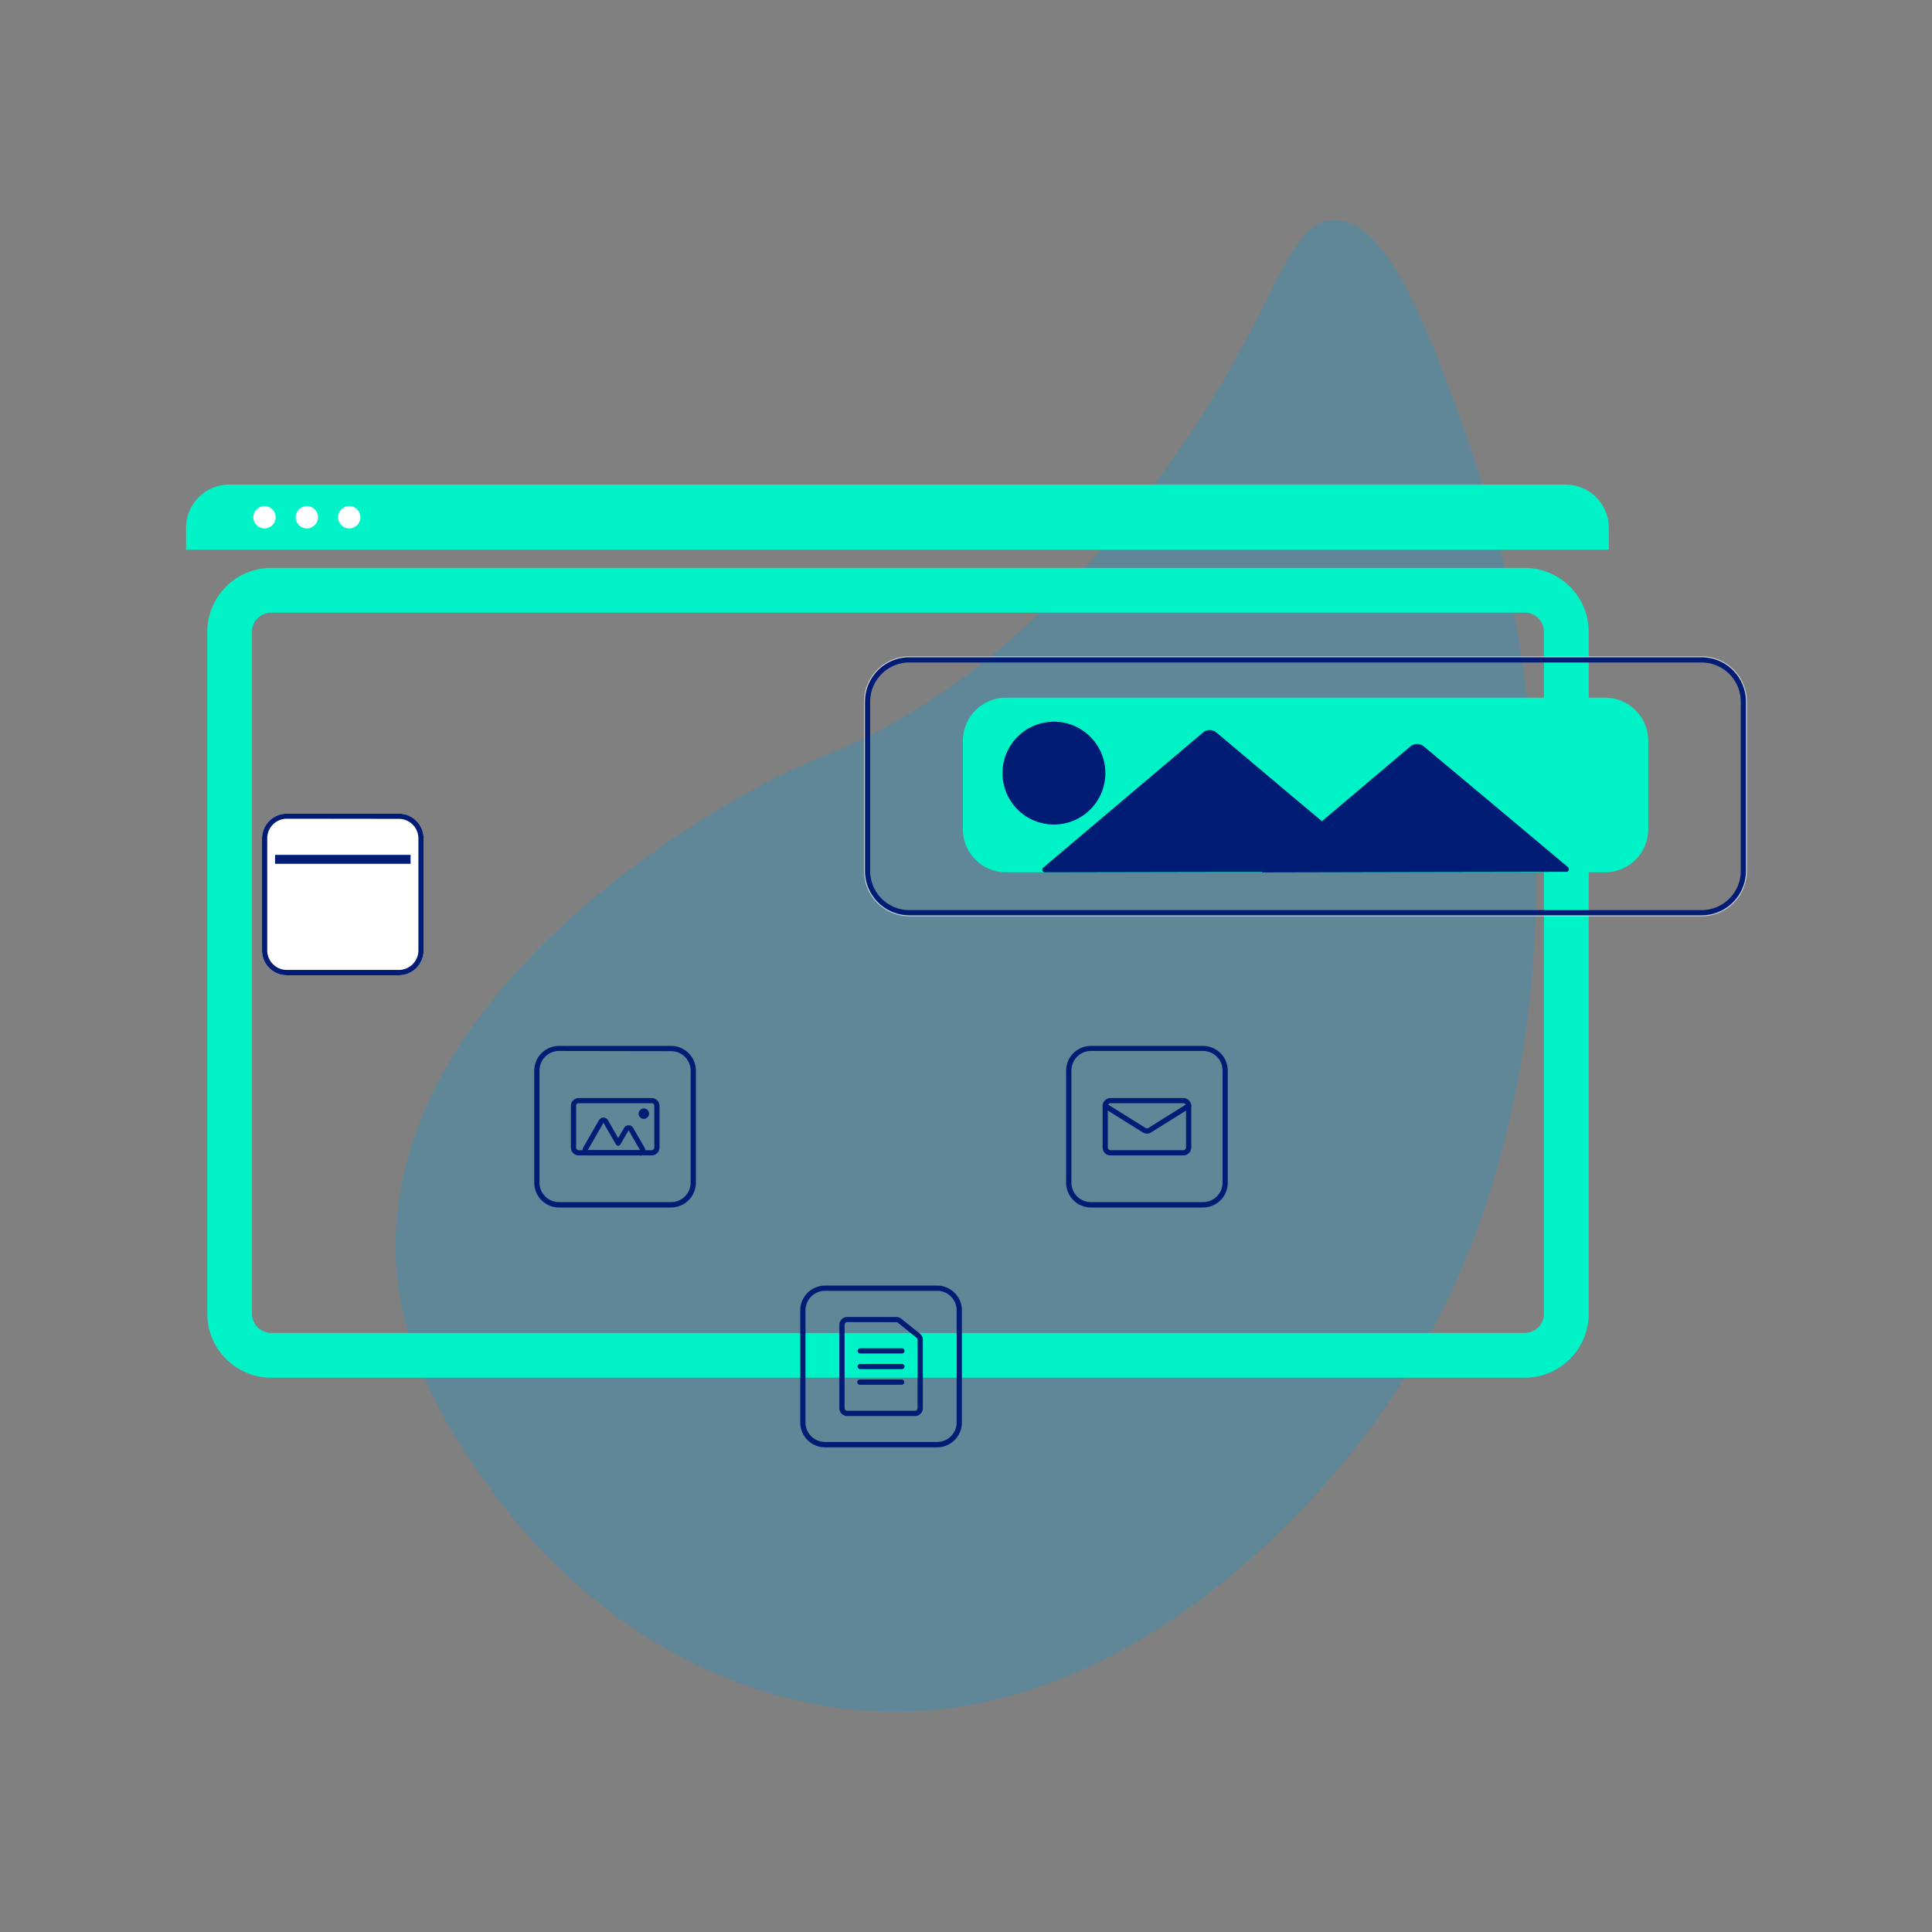 <svg id="Layer_1" data-name="Layer 1" xmlns="http://www.w3.org/2000/svg" viewBox="0 0 432 432"><rect x="0" y="0" width="432" height="432" fill="#808080" stroke="none"/><defs><style>.cls-1{fill:#009cde;opacity:0.26;isolation:isolate;}.cls-2{fill:#f2f2f2;opacity:0;}.cls-3,.cls-7,.cls-8{fill:none;stroke-miterlimit:10;}.cls-3{stroke:#00f3c7;stroke-width:10px;}.cls-4{fill:#00f3c7;}.cls-5{fill:#fff;}.cls-6{fill:#001c75;}.cls-7{stroke:#fff;opacity:0.65;}.cls-8{stroke:#001c75;stroke-width:2px;}</style></defs><path class="cls-1" d="M110,333.34c-8.16-11.34-22.8-31.79-21.49-58.1,3-59.84,79.38-98.63,85.43-101.58,11.5-5.61,18-7,31.55-15.4,8-5,28.65-18.78,50.93-47.75,29.21-38,30.2-61.55,42.18-61.27s21,25,28.93,47.23a263.59,263.59,0,0,1,14.84,69.75c1.95,28.21,6.76,98.68-38.88,157-1.51,1.91-2.58,3.22-2.94,3.66-12.65,15.36-56.62,63.55-114.36,54.83C142.33,375,117.14,343.25,110,333.34Z"/><path class="cls-2" d="M350.24,312.68H51.35a9.63,9.63,0,0,1-9.62-9.62V123.47a7.06,7.06,0,0,1,7.05-7H352.69a7.18,7.18,0,0,1,7.17,7.17V303.06A9.63,9.63,0,0,1,350.24,312.68Z"/><path class="cls-3" d="M60.67,303.06H340.92a9.32,9.32,0,0,0,9.32-9.32V141.3a9.32,9.32,0,0,0-9.32-9.32H60.67a9.32,9.32,0,0,0-9.32,9.32V293.74A9.32,9.32,0,0,0,60.67,303.06Z"/><path class="cls-4" d="M359.73,122.92H41.6V118a9.66,9.66,0,0,1,9.65-9.65H350.07a9.67,9.67,0,0,1,9.66,9.65Z"/><circle class="cls-5" cx="59.14" cy="115.66" r="2.5"/><circle class="cls-5" cx="68.61" cy="115.66" r="2.5"/><circle class="cls-5" cx="78.09" cy="115.66" r="2.5"/><path class="cls-6" d="M209.54,323.63H184.48a5.55,5.55,0,0,1-5.54-5.54V293a5.55,5.55,0,0,1,5.54-5.54h25.06a5.55,5.55,0,0,1,5.54,5.54v25.06A5.55,5.55,0,0,1,209.54,323.63Zm-25.06-35a4.37,4.37,0,0,0-4.37,4.37v25.06a4.37,4.37,0,0,0,4.37,4.37h25.06a4.37,4.37,0,0,0,4.37-4.37V293a4.37,4.37,0,0,0-4.37-4.37Z"/><path class="cls-6" d="M204.59,316.63H189.43a1.76,1.76,0,0,1-1.75-1.75V296.23a1.77,1.77,0,0,1,1.75-1.75h11a1.82,1.82,0,0,1,1.1.39l4.17,3.35a1.71,1.71,0,0,1,.65,1.37v15.29A1.74,1.74,0,0,1,204.59,316.63Zm-15.16-21a.58.58,0,0,0-.58.58v18.65a.58.58,0,0,0,.58.59h15.16a.58.58,0,0,0,.58-.59V299.59a.58.58,0,0,0-.22-.46l-4.17-3.35a.62.62,0,0,0-.37-.13Z"/><path class="cls-6" d="M201.67,302.64h-9.32a.58.58,0,1,1,0-1.16h9.32a.58.58,0,0,1,0,1.16Z"/><path class="cls-6" d="M201.67,306.14h-9.32a.58.58,0,1,1,0-1.16h9.32a.58.58,0,0,1,0,1.16Z"/><path class="cls-6" d="M201.67,309.64h-9.32a.59.59,0,1,1,0-1.17h9.32a.59.59,0,0,1,0,1.17Z"/><path class="cls-6" d="M269,270H243.93a5.55,5.55,0,0,1-5.54-5.54V239.41a5.54,5.54,0,0,1,5.54-5.54H269a5.54,5.54,0,0,1,5.53,5.54v25.06A5.54,5.54,0,0,1,269,270Zm-25.06-35a4.37,4.37,0,0,0-4.37,4.37v25.06a4.37,4.37,0,0,0,4.37,4.37H269a4.37,4.37,0,0,0,4.37-4.37V239.41A4.37,4.37,0,0,0,269,235Z"/><path class="cls-6" d="M264.62,258.35H248.3a1.75,1.75,0,0,1-1.75-1.75v-9.32a1.75,1.75,0,0,1,1.75-1.75h16.32a1.76,1.76,0,0,1,1.75,1.75v9.32A1.76,1.76,0,0,1,264.62,258.35ZM248.3,246.69a.6.6,0,0,0-.59.59v9.32a.6.6,0,0,0,.59.58h16.32a.58.58,0,0,0,.58-.58v-9.32a.58.58,0,0,0-.58-.59Z"/><path class="cls-6" d="M256.46,253.48a1.71,1.71,0,0,1-.93-.27l-8.71-5.44a.58.58,0,0,1-.18-.8.58.58,0,0,1,.8-.19l8.71,5.44a.58.58,0,0,0,.62,0l8.7-5.44a.58.58,0,1,1,.62,1l-8.71,5.44A1.68,1.68,0,0,1,256.46,253.48Z"/><path class="cls-6" d="M150.09,270H125a5.55,5.55,0,0,1-5.54-5.54V239.41a5.55,5.55,0,0,1,5.54-5.54h25.06a5.54,5.54,0,0,1,5.54,5.54v25.06A5.55,5.55,0,0,1,150.09,270ZM125,235a4.37,4.37,0,0,0-4.37,4.37v25.06a4.37,4.37,0,0,0,4.37,4.37h25.06a4.37,4.37,0,0,0,4.37-4.37V239.41a4.37,4.37,0,0,0-4.37-4.37Z"/><path class="cls-6" d="M145.72,258.35H129.4a1.75,1.75,0,0,1-1.75-1.75v-9.32a1.75,1.75,0,0,1,1.75-1.75h16.32a1.75,1.75,0,0,1,1.75,1.75v9.32A1.75,1.75,0,0,1,145.72,258.35ZM129.4,246.69a.58.58,0,0,0-.58.59v9.32a.58.58,0,0,0,.58.58h16.32a.58.58,0,0,0,.58-.58v-9.32a.58.58,0,0,0-.58-.59Z"/><path class="cls-6" d="M143.13,258.35H131.41a1.17,1.17,0,0,1-1.17-1.17,1.1,1.1,0,0,1,.16-.58l3.53-6.12a1.15,1.15,0,0,1,1.59-.42,1.09,1.09,0,0,1,.43.42l2.28,4,1.32-2.29a1.17,1.17,0,0,1,1.59-.42,1.16,1.16,0,0,1,.43.42l2.57,4.46a1.16,1.16,0,0,1-.42,1.59,1.11,1.11,0,0,1-.59.16Zm0-1.17h0l-2.57-4.45-1.83,3.16a.57.57,0,0,1-.5.29h0a.6.6,0,0,1-.51-.29l-2.78-4.83-3.53,6.12Z"/><circle class="cls-6" cx="143.97" cy="249.02" r="1.17"/><path class="cls-7" d="M380.5,204.38H203.32a9.64,9.64,0,0,1-9.62-9.62V156.88a9.64,9.64,0,0,1,9.62-9.62H380.5a9.63,9.63,0,0,1,9.61,9.62v37.88A9.63,9.63,0,0,1,380.5,204.38Z"/><path class="cls-6" d="M380.49,204.67H203.32a9.93,9.93,0,0,1-9.91-9.91V156.88a9.92,9.92,0,0,1,9.91-9.91H380.49a9.91,9.91,0,0,1,9.91,9.91v37.88A9.92,9.92,0,0,1,380.49,204.67ZM203.32,148.13a8.77,8.77,0,0,0-8.75,8.75v37.88a8.75,8.75,0,0,0,8.75,8.74H380.49a8.75,8.75,0,0,0,8.75-8.74V156.88a8.77,8.77,0,0,0-8.75-8.75Z"/><path class="cls-4" d="M358.93,195.05h-134a9.63,9.63,0,0,1-9.62-9.61V165.62a9.64,9.64,0,0,1,9.62-9.62H358.93a9.64,9.64,0,0,1,9.62,9.62v19.82A9.63,9.63,0,0,1,358.93,195.05Z"/><circle class="cls-6" cx="235.66" cy="172.87" r="11.5"/><path class="cls-6" d="M350.6,193.89l-16.23-13.61-16-13.38a2.33,2.33,0,0,0-3,0l-15.9,13.44-3.88,3.29-5.86-4.91L272,163.79a2.33,2.33,0,0,0-3,0l-17.74,15-18,15.23a.58.58,0,0,0-.07.82.6.6,0,0,0,.45.21l36.94-.07,11.69,0-.11.1L317,195l33.26-.06a.58.58,0,0,0,.37-1Z"/><path class="cls-5" d="M89.19,218.07H64.13a5.54,5.54,0,0,1-5.54-5.53V187.47a5.54,5.54,0,0,1,5.54-5.53H89.19a5.54,5.54,0,0,1,5.53,5.53v25.07A5.54,5.54,0,0,1,89.19,218.07Z"/><path class="cls-6" d="M89.19,218.07H64.13a5.54,5.54,0,0,1-5.54-5.53V187.47a5.54,5.54,0,0,1,5.54-5.53H89.19a5.54,5.54,0,0,1,5.53,5.53v25.07A5.54,5.54,0,0,1,89.19,218.07Zm-25.06-35a4.39,4.39,0,0,0-4.38,4.37v25.07a4.39,4.39,0,0,0,4.38,4.37H89.19a4.38,4.38,0,0,0,4.37-4.37V187.47a4.38,4.38,0,0,0-4.37-4.37Z"/><line class="cls-8" x1="61.5" y1="192.15" x2="91.81" y2="192.15"/></svg>